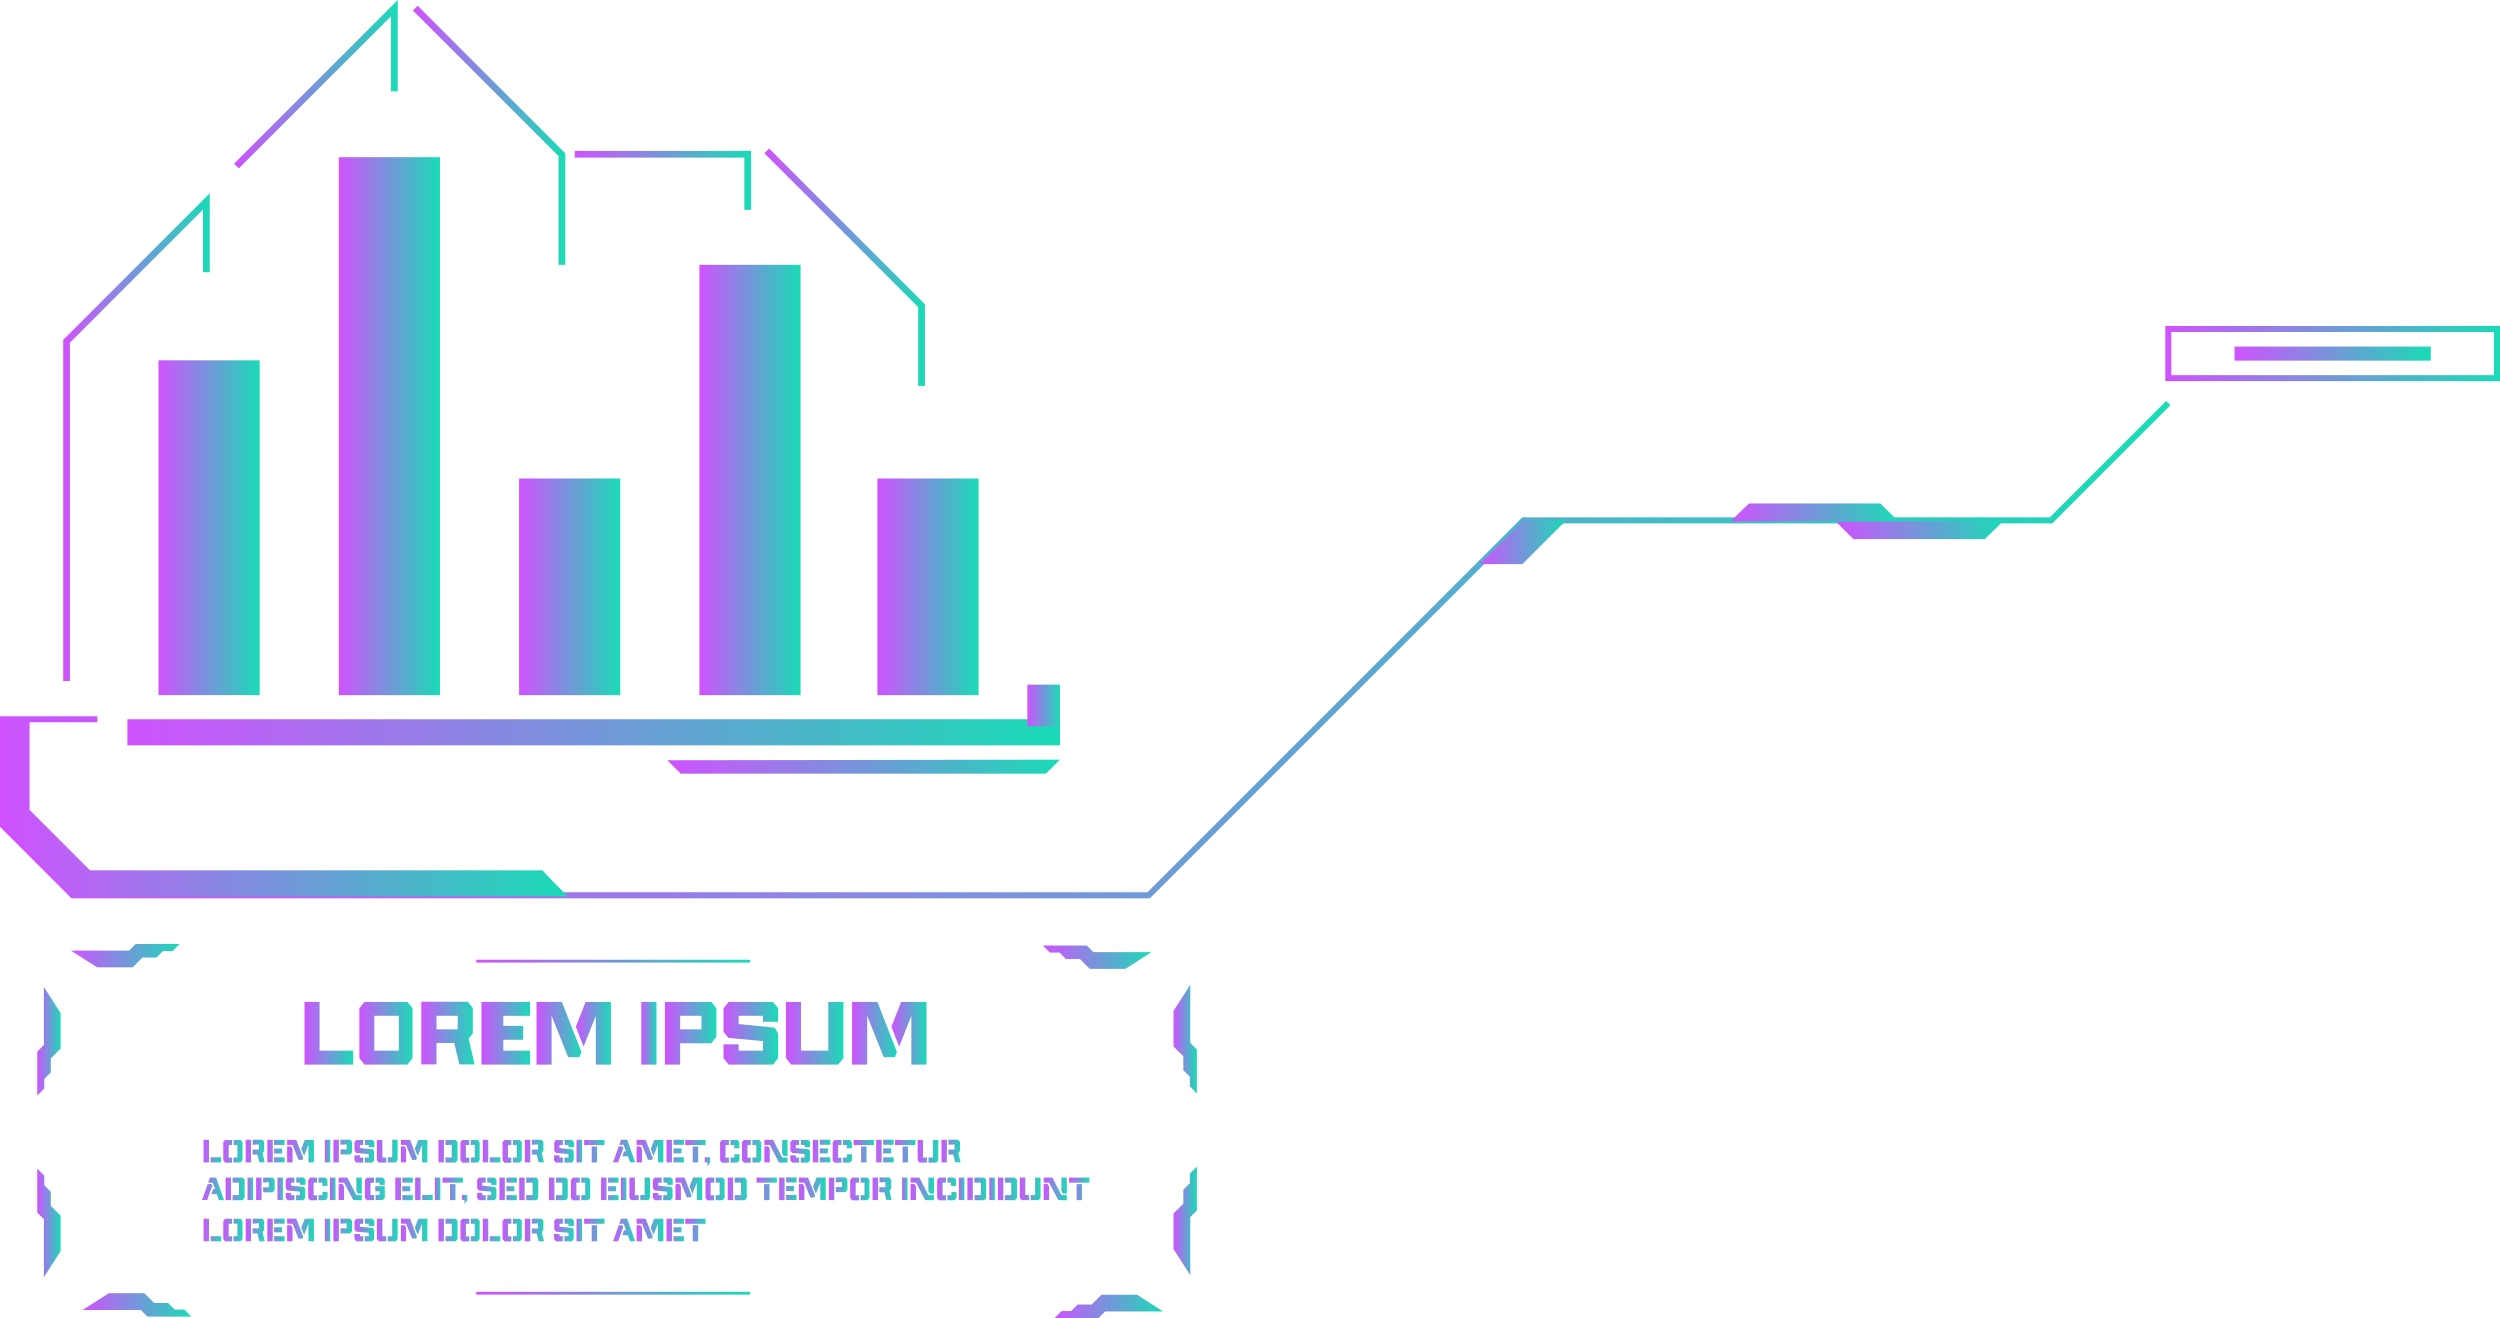 <svg xmlns="http://www.w3.org/2000/svg" xmlns:xlink="http://www.w3.org/1999/xlink" viewBox="0 0 492.53 259.68"><defs><style>.cls-1{fill:url(#New_Gradient_Swatch_1);}.cls-2{fill:url(#New_Gradient_Swatch_1-2);}.cls-3{fill:url(#New_Gradient_Swatch_1-3);}.cls-4{fill:url(#New_Gradient_Swatch_1-4);}.cls-5{fill:url(#New_Gradient_Swatch_1-5);}.cls-6{fill:url(#New_Gradient_Swatch_1-6);}.cls-7{fill:url(#New_Gradient_Swatch_1-7);}.cls-8{fill:url(#New_Gradient_Swatch_1-8);}.cls-9{fill:url(#New_Gradient_Swatch_1-9);}.cls-10{fill:url(#New_Gradient_Swatch_1-10);}.cls-11{fill:url(#New_Gradient_Swatch_1-11);}.cls-12{fill:url(#New_Gradient_Swatch_1-12);}.cls-13{fill:url(#New_Gradient_Swatch_1-13);}.cls-14{fill:url(#New_Gradient_Swatch_1-14);}.cls-15{fill:url(#New_Gradient_Swatch_1-15);}.cls-16{fill:url(#New_Gradient_Swatch_1-16);}.cls-17{fill:url(#New_Gradient_Swatch_1-17);}.cls-18{fill:url(#New_Gradient_Swatch_1-18);}.cls-19{fill:url(#New_Gradient_Swatch_1-19);}.cls-20{fill:url(#New_Gradient_Swatch_1-20);}.cls-21{fill:url(#New_Gradient_Swatch_1-21);}.cls-22{fill:url(#New_Gradient_Swatch_1-22);}.cls-23{fill:url(#New_Gradient_Swatch_1-23);}.cls-24{fill:url(#New_Gradient_Swatch_1-24);}.cls-25{fill:url(#New_Gradient_Swatch_1-25);}.cls-26{fill:url(#New_Gradient_Swatch_1-26);}.cls-27{fill:url(#New_Gradient_Swatch_1-27);}.cls-28{fill:url(#New_Gradient_Swatch_1-28);}.cls-29{fill:url(#New_Gradient_Swatch_1-29);}.cls-30{fill:url(#New_Gradient_Swatch_1-30);}.cls-31{fill:url(#New_Gradient_Swatch_1-31);}.cls-32{fill:url(#New_Gradient_Swatch_1-32);}.cls-33{fill:url(#New_Gradient_Swatch_1-33);}.cls-34{fill:url(#New_Gradient_Swatch_1-34);}.cls-35{fill:url(#New_Gradient_Swatch_1-35);}.cls-36{fill:url(#New_Gradient_Swatch_1-36);}.cls-37{fill:url(#New_Gradient_Swatch_1-37);}.cls-38{fill:url(#New_Gradient_Swatch_1-38);}.cls-39{fill:url(#New_Gradient_Swatch_1-39);}.cls-40{fill:url(#New_Gradient_Swatch_1-40);}.cls-41{fill:url(#New_Gradient_Swatch_1-41);}.cls-42{fill:url(#New_Gradient_Swatch_1-42);}.cls-43{fill:url(#New_Gradient_Swatch_1-43);}.cls-44{fill:url(#New_Gradient_Swatch_1-44);}.cls-45{fill:url(#New_Gradient_Swatch_1-45);}.cls-46{fill:url(#New_Gradient_Swatch_1-46);}.cls-47{fill:url(#New_Gradient_Swatch_1-47);}.cls-48{fill:url(#New_Gradient_Swatch_1-48);}.cls-49{fill:url(#New_Gradient_Swatch_1-49);}.cls-50{fill:url(#New_Gradient_Swatch_1-50);}.cls-51{fill:url(#New_Gradient_Swatch_1-51);}.cls-52{fill:url(#New_Gradient_Swatch_1-52);}.cls-53{fill:url(#New_Gradient_Swatch_1-53);}.cls-54{fill:url(#New_Gradient_Swatch_1-54);}.cls-55{fill:url(#New_Gradient_Swatch_1-55);}.cls-56{fill:url(#New_Gradient_Swatch_1-56);}.cls-57{fill:url(#New_Gradient_Swatch_1-57);}.cls-58{fill:url(#New_Gradient_Swatch_1-58);}.cls-59{fill:url(#New_Gradient_Swatch_1-59);}.cls-60{fill:url(#New_Gradient_Swatch_1-60);}.cls-61{fill:url(#New_Gradient_Swatch_1-61);}.cls-62{fill:url(#New_Gradient_Swatch_1-62);}.cls-63{fill:url(#New_Gradient_Swatch_1-63);}.cls-64{fill:url(#New_Gradient_Swatch_1-64);}.cls-65{fill:url(#New_Gradient_Swatch_1-65);}.cls-66{fill:url(#New_Gradient_Swatch_1-66);}.cls-67{fill:url(#New_Gradient_Swatch_1-67);}.cls-68{fill:url(#New_Gradient_Swatch_1-68);}.cls-69{fill:url(#New_Gradient_Swatch_1-69);}.cls-70{fill:url(#New_Gradient_Swatch_1-70);}.cls-71{fill:url(#New_Gradient_Swatch_1-71);}.cls-72{fill:url(#New_Gradient_Swatch_1-72);}.cls-73{fill:url(#New_Gradient_Swatch_1-73);}.cls-74{fill:url(#New_Gradient_Swatch_1-74);}.cls-75{fill:url(#New_Gradient_Swatch_1-75);}.cls-76{fill:url(#New_Gradient_Swatch_1-76);}.cls-77{fill:url(#New_Gradient_Swatch_1-77);}.cls-78{fill:url(#New_Gradient_Swatch_1-78);}.cls-79{fill:url(#New_Gradient_Swatch_1-79);}.cls-80{fill:url(#New_Gradient_Swatch_1-80);}.cls-81{fill:url(#New_Gradient_Swatch_1-81);}.cls-82{fill:url(#New_Gradient_Swatch_1-82);}.cls-83{fill:url(#New_Gradient_Swatch_1-83);}.cls-84{fill:url(#New_Gradient_Swatch_1-84);}.cls-85{fill:url(#New_Gradient_Swatch_1-85);}.cls-86{fill:url(#New_Gradient_Swatch_1-86);}.cls-87{fill:url(#New_Gradient_Swatch_1-87);}.cls-88{fill:url(#New_Gradient_Swatch_1-88);}.cls-89{fill:url(#New_Gradient_Swatch_1-89);}.cls-90{fill:url(#New_Gradient_Swatch_1-90);}.cls-91{fill:url(#New_Gradient_Swatch_1-91);}.cls-92{fill:url(#New_Gradient_Swatch_1-92);}.cls-93{fill:url(#New_Gradient_Swatch_1-93);}.cls-94{fill:url(#New_Gradient_Swatch_1-94);}.cls-95{fill:url(#New_Gradient_Swatch_1-95);}.cls-96{fill:url(#New_Gradient_Swatch_1-96);}.cls-97{fill:url(#New_Gradient_Swatch_1-97);}.cls-98{fill:url(#New_Gradient_Swatch_1-98);}.cls-99{fill:url(#New_Gradient_Swatch_1-99);}.cls-100{fill:url(#New_Gradient_Swatch_1-100);}.cls-101{fill:url(#New_Gradient_Swatch_1-101);}.cls-102{fill:url(#New_Gradient_Swatch_1-102);}.cls-103{fill:url(#New_Gradient_Swatch_1-103);}.cls-104{fill:url(#New_Gradient_Swatch_1-104);}.cls-105{fill:url(#New_Gradient_Swatch_1-105);}.cls-106{fill:url(#New_Gradient_Swatch_1-106);}.cls-107{fill:url(#New_Gradient_Swatch_1-107);}.cls-108{fill:url(#New_Gradient_Swatch_1-108);}.cls-109{fill:url(#New_Gradient_Swatch_1-109);}.cls-110{fill:url(#New_Gradient_Swatch_1-110);}.cls-111{fill:url(#New_Gradient_Swatch_1-111);}.cls-112{fill:url(#New_Gradient_Swatch_1-112);}.cls-113{fill:url(#New_Gradient_Swatch_1-113);}.cls-114{fill:url(#New_Gradient_Swatch_1-114);}.cls-115{fill:url(#New_Gradient_Swatch_1-115);}.cls-116{fill:url(#New_Gradient_Swatch_1-116);}.cls-117{fill:url(#New_Gradient_Swatch_1-117);}.cls-118{fill:url(#New_Gradient_Swatch_1-118);}.cls-119{fill:url(#New_Gradient_Swatch_1-119);}.cls-120{fill:url(#New_Gradient_Swatch_1-120);}.cls-121{fill:url(#New_Gradient_Swatch_1-121);}.cls-122{fill:url(#New_Gradient_Swatch_1-122);}.cls-123{fill:url(#New_Gradient_Swatch_1-123);}.cls-124{fill:url(#New_Gradient_Swatch_1-124);}.cls-125{fill:url(#New_Gradient_Swatch_1-125);}.cls-126{fill:url(#New_Gradient_Swatch_1-126);}.cls-127{fill:url(#New_Gradient_Swatch_1-127);}.cls-128{fill:url(#New_Gradient_Swatch_1-128);}.cls-129{fill:url(#New_Gradient_Swatch_1-129);}.cls-130{fill:url(#New_Gradient_Swatch_1-130);}.cls-131{fill:url(#New_Gradient_Swatch_1-131);}.cls-132{fill:url(#New_Gradient_Swatch_1-132);}.cls-133{fill:url(#New_Gradient_Swatch_1-133);}.cls-134{fill:url(#New_Gradient_Swatch_1-134);}.cls-135{fill:url(#New_Gradient_Swatch_1-135);}.cls-136{fill:url(#New_Gradient_Swatch_1-136);}.cls-137{fill:url(#New_Gradient_Swatch_1-137);}.cls-138{fill:url(#New_Gradient_Swatch_1-138);}.cls-139{fill:url(#New_Gradient_Swatch_1-139);}.cls-140{fill:url(#New_Gradient_Swatch_1-140);}.cls-141{fill:url(#New_Gradient_Swatch_1-141);}</style><linearGradient id="New_Gradient_Swatch_1" x1="40.11" y1="226.81" x2="43.56" y2="226.81" gradientUnits="userSpaceOnUse"><stop offset="0" stop-color="#cf52fe"/><stop offset="1" stop-color="#19dbb6"/></linearGradient><linearGradient id="New_Gradient_Swatch_1-2" x1="43.99" y1="226.81" x2="47.78" y2="226.81" xlink:href="#New_Gradient_Swatch_1"/><linearGradient id="New_Gradient_Swatch_1-3" x1="48.4" y1="226.81" x2="52.15" y2="226.81" xlink:href="#New_Gradient_Swatch_1"/><linearGradient id="New_Gradient_Swatch_1-4" x1="52.67" y1="226.81" x2="56.11" y2="226.81" xlink:href="#New_Gradient_Swatch_1"/><linearGradient id="New_Gradient_Swatch_1-5" x1="56.57" y1="226.81" x2="61.85" y2="226.81" xlink:href="#New_Gradient_Swatch_1"/><linearGradient id="New_Gradient_Swatch_1-6" x1="64" y1="226.81" x2="65.07" y2="226.81" xlink:href="#New_Gradient_Swatch_1"/><linearGradient id="New_Gradient_Swatch_1-7" x1="65.69" y1="226.81" x2="69.34" y2="226.81" xlink:href="#New_Gradient_Swatch_1"/><linearGradient id="New_Gradient_Swatch_1-8" x1="69.84" y1="226.81" x2="73.71" y2="226.81" xlink:href="#New_Gradient_Swatch_1"/><linearGradient id="New_Gradient_Swatch_1-9" x1="74.26" y1="226.81" x2="78.34" y2="226.81" xlink:href="#New_Gradient_Swatch_1"/><linearGradient id="New_Gradient_Swatch_1-10" x1="78.96" y1="226.81" x2="84.23" y2="226.81" xlink:href="#New_Gradient_Swatch_1"/><linearGradient id="New_Gradient_Swatch_1-11" x1="86.39" y1="226.81" x2="90.1" y2="226.81" xlink:href="#New_Gradient_Swatch_1"/><linearGradient id="New_Gradient_Swatch_1-12" x1="90.72" y1="226.81" x2="94.5" y2="226.81" xlink:href="#New_Gradient_Swatch_1"/><linearGradient id="New_Gradient_Swatch_1-13" x1="95.12" y1="226.81" x2="98.57" y2="226.81" xlink:href="#New_Gradient_Swatch_1"/><linearGradient id="New_Gradient_Swatch_1-14" x1="99.01" y1="226.81" x2="102.79" y2="226.81" xlink:href="#New_Gradient_Swatch_1"/><linearGradient id="New_Gradient_Swatch_1-15" x1="103.41" y1="226.81" x2="107.17" y2="226.81" xlink:href="#New_Gradient_Swatch_1"/><linearGradient id="New_Gradient_Swatch_1-16" x1="109.16" y1="226.81" x2="113.03" y2="226.81" xlink:href="#New_Gradient_Swatch_1"/><linearGradient id="New_Gradient_Swatch_1-17" x1="113.59" y1="226.81" x2="114.66" y2="226.81" xlink:href="#New_Gradient_Swatch_1"/><linearGradient id="New_Gradient_Swatch_1-18" x1="115.09" y1="226.81" x2="119.1" y2="226.81" xlink:href="#New_Gradient_Swatch_1"/><linearGradient id="New_Gradient_Swatch_1-19" x1="120.77" y1="226.81" x2="125.11" y2="226.81" xlink:href="#New_Gradient_Swatch_1"/><linearGradient id="New_Gradient_Swatch_1-20" x1="125.42" y1="226.81" x2="130.69" y2="226.81" xlink:href="#New_Gradient_Swatch_1"/><linearGradient id="New_Gradient_Swatch_1-21" x1="131.31" y1="226.81" x2="134.75" y2="226.81" xlink:href="#New_Gradient_Swatch_1"/><linearGradient id="New_Gradient_Swatch_1-22" x1="135.03" y1="226.81" x2="139.04" y2="226.81" xlink:href="#New_Gradient_Swatch_1"/><linearGradient id="New_Gradient_Swatch_1-23" x1="138.83" y1="228.9" x2="139.9" y2="228.9" xlink:href="#New_Gradient_Swatch_1"/><linearGradient id="New_Gradient_Swatch_1-24" x1="141.87" y1="226.81" x2="145.66" y2="226.81" xlink:href="#New_Gradient_Swatch_1"/><linearGradient id="New_Gradient_Swatch_1-25" x1="146.19" y1="226.81" x2="149.97" y2="226.81" xlink:href="#New_Gradient_Swatch_1"/><linearGradient id="New_Gradient_Swatch_1-26" x1="150.59" y1="226.82" x2="155.16" y2="226.82" xlink:href="#New_Gradient_Swatch_1"/><linearGradient id="New_Gradient_Swatch_1-27" x1="155.71" y1="226.81" x2="159.59" y2="226.81" xlink:href="#New_Gradient_Swatch_1"/><linearGradient id="New_Gradient_Swatch_1-28" x1="160.14" y1="226.81" x2="163.58" y2="226.81" xlink:href="#New_Gradient_Swatch_1"/><linearGradient id="New_Gradient_Swatch_1-29" x1="164.05" y1="226.81" x2="167.83" y2="226.81" xlink:href="#New_Gradient_Swatch_1"/><linearGradient id="New_Gradient_Swatch_1-30" x1="168.17" y1="226.81" x2="172.19" y2="226.81" xlink:href="#New_Gradient_Swatch_1"/><linearGradient id="New_Gradient_Swatch_1-31" x1="172.62" y1="226.81" x2="176.06" y2="226.81" xlink:href="#New_Gradient_Swatch_1"/><linearGradient id="New_Gradient_Swatch_1-32" x1="176.34" y1="226.81" x2="180.35" y2="226.81" xlink:href="#New_Gradient_Swatch_1"/><linearGradient id="New_Gradient_Swatch_1-33" x1="180.79" y1="226.81" x2="184.86" y2="226.81" xlink:href="#New_Gradient_Swatch_1"/><linearGradient id="New_Gradient_Swatch_1-34" x1="185.48" y1="226.81" x2="189.24" y2="226.81" xlink:href="#New_Gradient_Swatch_1"/><linearGradient id="New_Gradient_Swatch_1-35" x1="39.8" y1="234.2" x2="44.14" y2="234.2" xlink:href="#New_Gradient_Swatch_1"/><linearGradient id="New_Gradient_Swatch_1-36" x1="44.45" y1="234.2" x2="48.15" y2="234.2" xlink:href="#New_Gradient_Swatch_1"/><linearGradient id="New_Gradient_Swatch_1-37" x1="48.77" y1="234.2" x2="49.84" y2="234.2" xlink:href="#New_Gradient_Swatch_1"/><linearGradient id="New_Gradient_Swatch_1-38" x1="50.46" y1="234.2" x2="54.11" y2="234.2" xlink:href="#New_Gradient_Swatch_1"/><linearGradient id="New_Gradient_Swatch_1-39" x1="54.67" y1="234.2" x2="55.74" y2="234.2" xlink:href="#New_Gradient_Swatch_1"/><linearGradient id="New_Gradient_Swatch_1-40" x1="56.29" y1="234.2" x2="60.16" y2="234.2" xlink:href="#New_Gradient_Swatch_1"/><linearGradient id="New_Gradient_Swatch_1-41" x1="60.72" y1="234.2" x2="64.51" y2="234.2" xlink:href="#New_Gradient_Swatch_1"/><linearGradient id="New_Gradient_Swatch_1-42" x1="65.03" y1="234.2" x2="66.1" y2="234.2" xlink:href="#New_Gradient_Swatch_1"/><linearGradient id="New_Gradient_Swatch_1-43" x1="66.72" y1="234.21" x2="71.28" y2="234.21" xlink:href="#New_Gradient_Swatch_1"/><linearGradient id="New_Gradient_Swatch_1-44" x1="71.9" y1="234.2" x2="75.79" y2="234.2" xlink:href="#New_Gradient_Swatch_1"/><linearGradient id="New_Gradient_Swatch_1-45" x1="77.88" y1="234.2" x2="81.33" y2="234.2" xlink:href="#New_Gradient_Swatch_1"/><linearGradient id="New_Gradient_Swatch_1-46" x1="81.79" y1="234.2" x2="85.24" y2="234.2" xlink:href="#New_Gradient_Swatch_1"/><linearGradient id="New_Gradient_Swatch_1-47" x1="85.68" y1="234.2" x2="86.75" y2="234.2" xlink:href="#New_Gradient_Swatch_1"/><linearGradient id="New_Gradient_Swatch_1-48" x1="87.18" y1="234.2" x2="91.19" y2="234.2" xlink:href="#New_Gradient_Swatch_1"/><linearGradient id="New_Gradient_Swatch_1-49" x1="90.98" y1="236.29" x2="92.05" y2="236.29" xlink:href="#New_Gradient_Swatch_1"/><linearGradient id="New_Gradient_Swatch_1-50" x1="93.96" y1="234.2" x2="97.83" y2="234.2" xlink:href="#New_Gradient_Swatch_1"/><linearGradient id="New_Gradient_Swatch_1-51" x1="98.39" y1="234.2" x2="101.83" y2="234.2" xlink:href="#New_Gradient_Swatch_1"/><linearGradient id="New_Gradient_Swatch_1-52" x1="102.29" y1="234.2" x2="106" y2="234.2" xlink:href="#New_Gradient_Swatch_1"/><linearGradient id="New_Gradient_Swatch_1-53" x1="108.16" y1="234.2" x2="111.86" y2="234.2" xlink:href="#New_Gradient_Swatch_1"/><linearGradient id="New_Gradient_Swatch_1-54" x1="112.48" y1="234.2" x2="116.27" y2="234.2" xlink:href="#New_Gradient_Swatch_1"/><linearGradient id="New_Gradient_Swatch_1-55" x1="118.42" y1="234.2" x2="121.86" y2="234.2" xlink:href="#New_Gradient_Swatch_1"/><linearGradient id="New_Gradient_Swatch_1-56" x1="122.33" y1="234.2" x2="123.4" y2="234.2" xlink:href="#New_Gradient_Swatch_1"/><linearGradient id="New_Gradient_Swatch_1-57" x1="124.01" y1="234.2" x2="128.09" y2="234.2" xlink:href="#New_Gradient_Swatch_1"/><linearGradient id="New_Gradient_Swatch_1-58" x1="128.65" y1="234.2" x2="132.52" y2="234.2" xlink:href="#New_Gradient_Swatch_1"/><linearGradient id="New_Gradient_Swatch_1-59" x1="133.08" y1="234.2" x2="138.35" y2="234.2" xlink:href="#New_Gradient_Swatch_1"/><linearGradient id="New_Gradient_Swatch_1-60" x1="138.97" y1="234.2" x2="142.76" y2="234.2" xlink:href="#New_Gradient_Swatch_1"/><linearGradient id="New_Gradient_Swatch_1-61" x1="143.37" y1="234.2" x2="147.08" y2="234.2" xlink:href="#New_Gradient_Swatch_1"/><linearGradient id="New_Gradient_Swatch_1-62" x1="149.05" y1="234.2" x2="153.07" y2="234.2" xlink:href="#New_Gradient_Swatch_1"/><linearGradient id="New_Gradient_Swatch_1-63" x1="153.5" y1="234.2" x2="156.94" y2="234.2" xlink:href="#New_Gradient_Swatch_1"/><linearGradient id="New_Gradient_Swatch_1-64" x1="157.4" y1="234.2" x2="162.68" y2="234.2" xlink:href="#New_Gradient_Swatch_1"/><linearGradient id="New_Gradient_Swatch_1-65" x1="163.3" y1="234.2" x2="166.95" y2="234.2" xlink:href="#New_Gradient_Swatch_1"/><linearGradient id="New_Gradient_Swatch_1-66" x1="167.5" y1="234.2" x2="171.29" y2="234.2" xlink:href="#New_Gradient_Swatch_1"/><linearGradient id="New_Gradient_Swatch_1-67" x1="171.91" y1="234.2" x2="175.66" y2="234.2" xlink:href="#New_Gradient_Swatch_1"/><linearGradient id="New_Gradient_Swatch_1-68" x1="177.72" y1="234.2" x2="178.79" y2="234.2" xlink:href="#New_Gradient_Swatch_1"/><linearGradient id="New_Gradient_Swatch_1-69" x1="179.4" y1="234.21" x2="183.97" y2="234.21" xlink:href="#New_Gradient_Swatch_1"/><linearGradient id="New_Gradient_Swatch_1-70" x1="184.59" y1="234.2" x2="188.38" y2="234.2" xlink:href="#New_Gradient_Swatch_1"/><linearGradient id="New_Gradient_Swatch_1-71" x1="188.9" y1="234.2" x2="189.97" y2="234.2" xlink:href="#New_Gradient_Swatch_1"/><linearGradient id="New_Gradient_Swatch_1-72" x1="190.59" y1="234.2" x2="194.29" y2="234.2" xlink:href="#New_Gradient_Swatch_1"/><linearGradient id="New_Gradient_Swatch_1-73" x1="194.91" y1="234.2" x2="195.98" y2="234.2" xlink:href="#New_Gradient_Swatch_1"/><linearGradient id="New_Gradient_Swatch_1-74" x1="196.6" y1="234.2" x2="200.31" y2="234.2" xlink:href="#New_Gradient_Swatch_1"/><linearGradient id="New_Gradient_Swatch_1-75" x1="200.92" y1="234.2" x2="205" y2="234.2" xlink:href="#New_Gradient_Swatch_1"/><linearGradient id="New_Gradient_Swatch_1-76" x1="205.62" y1="234.21" x2="210.18" y2="234.21" xlink:href="#New_Gradient_Swatch_1"/><linearGradient id="New_Gradient_Swatch_1-77" x1="210.62" y1="234.2" x2="214.63" y2="234.2" xlink:href="#New_Gradient_Swatch_1"/><linearGradient id="New_Gradient_Swatch_1-78" x1="40.11" y1="242.32" x2="43.56" y2="242.32" xlink:href="#New_Gradient_Swatch_1"/><linearGradient id="New_Gradient_Swatch_1-79" x1="43.99" y1="242.32" x2="47.78" y2="242.32" xlink:href="#New_Gradient_Swatch_1"/><linearGradient id="New_Gradient_Swatch_1-80" x1="48.4" y1="242.32" x2="52.15" y2="242.32" xlink:href="#New_Gradient_Swatch_1"/><linearGradient id="New_Gradient_Swatch_1-81" x1="52.67" y1="242.32" x2="56.11" y2="242.32" xlink:href="#New_Gradient_Swatch_1"/><linearGradient id="New_Gradient_Swatch_1-82" x1="56.57" y1="242.32" x2="61.85" y2="242.32" xlink:href="#New_Gradient_Swatch_1"/><linearGradient id="New_Gradient_Swatch_1-83" x1="64" y1="242.32" x2="65.07" y2="242.32" xlink:href="#New_Gradient_Swatch_1"/><linearGradient id="New_Gradient_Swatch_1-84" x1="65.69" y1="242.32" x2="69.34" y2="242.32" xlink:href="#New_Gradient_Swatch_1"/><linearGradient id="New_Gradient_Swatch_1-85" x1="69.84" y1="242.32" x2="73.71" y2="242.32" xlink:href="#New_Gradient_Swatch_1"/><linearGradient id="New_Gradient_Swatch_1-86" x1="74.26" y1="242.32" x2="78.34" y2="242.32" xlink:href="#New_Gradient_Swatch_1"/><linearGradient id="New_Gradient_Swatch_1-87" x1="78.96" y1="242.32" x2="84.23" y2="242.32" xlink:href="#New_Gradient_Swatch_1"/><linearGradient id="New_Gradient_Swatch_1-88" x1="86.39" y1="242.32" x2="90.1" y2="242.32" xlink:href="#New_Gradient_Swatch_1"/><linearGradient id="New_Gradient_Swatch_1-89" x1="90.72" y1="242.32" x2="94.5" y2="242.32" xlink:href="#New_Gradient_Swatch_1"/><linearGradient id="New_Gradient_Swatch_1-90" x1="95.12" y1="242.32" x2="98.57" y2="242.32" xlink:href="#New_Gradient_Swatch_1"/><linearGradient id="New_Gradient_Swatch_1-91" x1="99.01" y1="242.32" x2="102.79" y2="242.32" xlink:href="#New_Gradient_Swatch_1"/><linearGradient id="New_Gradient_Swatch_1-92" x1="103.41" y1="242.32" x2="107.17" y2="242.32" xlink:href="#New_Gradient_Swatch_1"/><linearGradient id="New_Gradient_Swatch_1-93" x1="109.16" y1="242.32" x2="113.03" y2="242.32" xlink:href="#New_Gradient_Swatch_1"/><linearGradient id="New_Gradient_Swatch_1-94" x1="113.59" y1="242.32" x2="114.66" y2="242.32" xlink:href="#New_Gradient_Swatch_1"/><linearGradient id="New_Gradient_Swatch_1-95" x1="115.09" y1="242.32" x2="119.1" y2="242.32" xlink:href="#New_Gradient_Swatch_1"/><linearGradient id="New_Gradient_Swatch_1-96" x1="120.77" y1="242.32" x2="125.11" y2="242.32" xlink:href="#New_Gradient_Swatch_1"/><linearGradient id="New_Gradient_Swatch_1-97" x1="125.42" y1="242.32" x2="130.69" y2="242.32" xlink:href="#New_Gradient_Swatch_1"/><linearGradient id="New_Gradient_Swatch_1-98" x1="131.31" y1="242.32" x2="134.75" y2="242.32" xlink:href="#New_Gradient_Swatch_1"/><linearGradient id="New_Gradient_Swatch_1-99" x1="135.03" y1="242.32" x2="139.04" y2="242.32" xlink:href="#New_Gradient_Swatch_1"/><linearGradient id="New_Gradient_Swatch_1-100" x1="59.99" y1="203.56" x2="69.58" y2="203.56" xlink:href="#New_Gradient_Swatch_1"/><linearGradient id="New_Gradient_Swatch_1-101" x1="70.78" y1="203.56" x2="81.3" y2="203.56" xlink:href="#New_Gradient_Swatch_1"/><linearGradient id="New_Gradient_Swatch_1-102" x1="83.01" y1="203.56" x2="93.44" y2="203.56" xlink:href="#New_Gradient_Swatch_1"/><linearGradient id="New_Gradient_Swatch_1-103" x1="94.86" y1="203.56" x2="104.42" y2="203.56" xlink:href="#New_Gradient_Swatch_1"/><linearGradient id="New_Gradient_Swatch_1-104" x1="105.7" y1="203.56" x2="114.54" y2="203.56" xlink:href="#New_Gradient_Swatch_1"/><linearGradient id="New_Gradient_Swatch_1-105" x1="113.45" y1="203.56" x2="120.36" y2="203.56" xlink:href="#New_Gradient_Swatch_1"/><linearGradient id="New_Gradient_Swatch_1-106" x1="126.35" y1="203.56" x2="129.32" y2="203.56" xlink:href="#New_Gradient_Swatch_1"/><linearGradient id="New_Gradient_Swatch_1-107" x1="131.03" y1="203.56" x2="141.17" y2="203.56" xlink:href="#New_Gradient_Swatch_1"/><linearGradient id="New_Gradient_Swatch_1-108" x1="142.54" y1="203.56" x2="153.3" y2="203.56" xlink:href="#New_Gradient_Swatch_1"/><linearGradient id="New_Gradient_Swatch_1-109" x1="154.84" y1="203.56" x2="166.16" y2="203.56" xlink:href="#New_Gradient_Swatch_1"/><linearGradient id="New_Gradient_Swatch_1-110" x1="175.62" y1="203.56" x2="182.53" y2="203.56" xlink:href="#New_Gradient_Swatch_1"/><linearGradient id="New_Gradient_Swatch_1-111" x1="167.87" y1="203.56" x2="176.71" y2="203.56" xlink:href="#New_Gradient_Swatch_1"/><linearGradient id="New_Gradient_Swatch_1-112" x1="31.23" y1="103.97" x2="51.15" y2="103.97" xlink:href="#New_Gradient_Swatch_1"/><linearGradient id="New_Gradient_Swatch_1-113" x1="66.75" y1="83.96" x2="86.68" y2="83.96" xlink:href="#New_Gradient_Swatch_1"/><linearGradient id="New_Gradient_Swatch_1-114" x1="102.27" y1="115.61" x2="122.2" y2="115.61" xlink:href="#New_Gradient_Swatch_1"/><linearGradient id="New_Gradient_Swatch_1-115" x1="172.86" y1="115.61" x2="192.79" y2="115.61" xlink:href="#New_Gradient_Swatch_1"/><linearGradient id="New_Gradient_Swatch_1-116" x1="137.79" y1="94.56" x2="157.72" y2="94.56" xlink:href="#New_Gradient_Swatch_1"/><linearGradient id="New_Gradient_Swatch_1-117" x1="25.1" y1="144.27" x2="208.83" y2="144.27" xlink:href="#New_Gradient_Swatch_1"/><linearGradient id="New_Gradient_Swatch_1-118" x1="0" y1="127.99" x2="427.6" y2="127.99" xlink:href="#New_Gradient_Swatch_1"/><linearGradient id="New_Gradient_Swatch_1-119" x1="0.48" y1="159.16" x2="112.01" y2="159.16" xlink:href="#New_Gradient_Swatch_1"/><linearGradient id="New_Gradient_Swatch_1-120" x1="291.55" y1="106.83" x2="308.53" y2="106.83" xlink:href="#New_Gradient_Swatch_1"/><linearGradient id="New_Gradient_Swatch_1-121" x1="440.23" y1="69.66" x2="478.89" y2="69.66" xlink:href="#New_Gradient_Swatch_1"/><linearGradient id="New_Gradient_Swatch_1-122" x1="426.59" y1="69.66" x2="492.53" y2="69.66" xlink:href="#New_Gradient_Swatch_1"/><linearGradient id="New_Gradient_Swatch_1-123" x1="361.74" y1="104.47" x2="394.52" y2="104.47" xlink:href="#New_Gradient_Swatch_1"/><linearGradient id="New_Gradient_Swatch_1-124" x1="341.08" y1="100.95" x2="373.87" y2="100.95" xlink:href="#New_Gradient_Swatch_1"/><linearGradient id="New_Gradient_Swatch_1-125" x1="202.4" y1="138.98" x2="208.83" y2="138.98" xlink:href="#New_Gradient_Swatch_1"/><linearGradient id="New_Gradient_Swatch_1-126" x1="131.46" y1="151.04" x2="208.83" y2="151.04" xlink:href="#New_Gradient_Swatch_1"/><linearGradient id="New_Gradient_Swatch_1-127" x1="231.2" y1="240.52" x2="235.8" y2="240.52" xlink:href="#New_Gradient_Swatch_1"/><linearGradient id="New_Gradient_Swatch_1-128" x1="207.75" y1="257.38" x2="229.16" y2="257.38" xlink:href="#New_Gradient_Swatch_1"/><linearGradient id="New_Gradient_Swatch_1-129" x1="7.34" y1="240.94" x2="11.94" y2="240.94" xlink:href="#New_Gradient_Swatch_1"/><linearGradient id="New_Gradient_Swatch_1-130" x1="16.28" y1="257.08" x2="37.69" y2="257.08" xlink:href="#New_Gradient_Swatch_1"/><linearGradient id="New_Gradient_Swatch_1-131" x1="7.34" y1="205.14" x2="11.94" y2="205.14" xlink:href="#New_Gradient_Swatch_1"/><linearGradient id="New_Gradient_Swatch_1-132" x1="13.98" y1="188.28" x2="35.39" y2="188.28" xlink:href="#New_Gradient_Swatch_1"/><linearGradient id="New_Gradient_Swatch_1-133" x1="231.2" y1="204.72" x2="235.8" y2="204.72" xlink:href="#New_Gradient_Swatch_1"/><linearGradient id="New_Gradient_Swatch_1-134" x1="205.45" y1="188.58" x2="226.86" y2="188.58" xlink:href="#New_Gradient_Swatch_1"/><linearGradient id="New_Gradient_Swatch_1-135" x1="93.83" y1="189.36" x2="147.76" y2="189.36" xlink:href="#New_Gradient_Swatch_1"/><linearGradient id="New_Gradient_Swatch_1-136" x1="93.83" y1="254.78" x2="147.76" y2="254.78" xlink:href="#New_Gradient_Swatch_1"/><linearGradient id="New_Gradient_Swatch_1-137" x1="12.45" y1="86.12" x2="41.32" y2="86.12" xlink:href="#New_Gradient_Swatch_1"/><linearGradient id="New_Gradient_Swatch_1-138" x1="46.11" y1="16.59" x2="78.36" y2="16.59" xlink:href="#New_Gradient_Swatch_1"/><linearGradient id="New_Gradient_Swatch_1-139" x1="81.35" y1="26.65" x2="111.37" y2="26.65" xlink:href="#New_Gradient_Swatch_1"/><linearGradient id="New_Gradient_Swatch_1-140" x1="113.23" y1="35.54" x2="147.97" y2="35.54" xlink:href="#New_Gradient_Swatch_1"/><linearGradient id="New_Gradient_Swatch_1-141" x1="150.59" y1="52.64" x2="182.22" y2="52.64" xlink:href="#New_Gradient_Swatch_1"/></defs><title>title_01_purple_green</title><g id="Layer_2" data-name="Layer 2"><g id="Layer_1-2" data-name="Layer 1"><path class="cls-1" d="M40.11,229v-4.44h1.07V229Zm1.38,0v-1h2.07v1Z"/><path class="cls-2" d="M44.36,224.59h1.37v1h-.67v2.48h.67v1H44.36l-.37-.46V225Zm1.68,1v-1h1.37l.37.44v3.55l-.37.45H46v-1h.76v-2.48Z"/><path class="cls-3" d="M48.4,229v-4.44h1.07V229Zm1.38-3.46v-1h1.9l.37.44v1.79l-.31.38.41,1.83H51.09l-.37-1.51h-.94v-1H51v-1Z"/><path class="cls-4" d="M52.67,229v-4.44h1.07V229ZM54,225.57v-1h2.07v1Zm0,1.7v-1h1.58v1ZM54,229v-1h2.07v1Z"/><path class="cls-5" d="M59.75,228.15l-.15.36h-.79l-1.17-2.94H56.57v-1h1.8Zm-2.11-1.72V229H56.57v-3.15h.79Zm1.72-.08.69-1.76h1.8V229H60.77v-3.46l-.86,2.19Z"/><path class="cls-6" d="M64,229v-4.44h1.07V229Z"/><path class="cls-7" d="M65.69,229v-4.44h1.07V229Zm1.38-3.46v-1H69l.37.44v2l-.37.46h-1.9v-1h1.2v-1Z"/><path class="cls-8" d="M70.21,224.59h1.36v1h-.66v.59l2.55.25.25.4v1.77l-.37.45H71.88v-1h.76v-.68l-2.46-.23-.34-.43V225Zm.7,3.46h.66v1H70.21l-.37-.44v-1h1.07Zm1-2.48v-1h1.47l.37.44v1H72.64v-.43Z"/><path class="cls-9" d="M76.09,228.05v1H74.63l-.37-.46v-4h1.08v3.46ZM78,229H76.4v-1h.87v-3.46h1.07v4Z"/><path class="cls-10" d="M82.14,228.15l-.15.36H81.2L80,225.57H79v-1h1.8ZM80,226.43V229H79v-3.15h.79Zm1.72-.08.69-1.76h1.79V229H83.16v-3.46l-.87,2.19Z"/><path class="cls-11" d="M87.46,224.59V229H86.39v-4.44Zm.31,1v-1h2l.37.44v3.55l-.37.45h-2v-1H89v-2.48Z"/><path class="cls-12" d="M91.08,224.59h1.37v1h-.66v2.48h.66v1H91.08l-.36-.46V225Zm1.68,1v-1h1.37l.37.44v3.55l-.37.45H92.76v-1h.76v-2.48Z"/><path class="cls-13" d="M95.12,229v-4.44h1.07V229Zm1.38,0v-1h2.07v1Z"/><path class="cls-14" d="M99.38,224.59h1.36v1h-.66v2.48h.66v1H99.38l-.37-.46V225Zm1.67,1v-1h1.37l.37.44v3.55l-.37.45h-1.37v-1h.76v-2.48Z"/><path class="cls-15" d="M103.41,229v-4.44h1.07V229Zm1.38-3.46v-1h1.9l.37.44v1.79l-.31.38.42,1.83H106.1l-.36-1.51h-.95v-1H106v-1Z"/><path class="cls-16" d="M109.53,224.59h1.36v1h-.66v.59l2.55.25.25.4v1.77l-.37.45H111.2v-1H112v-.68l-2.46-.23-.34-.43V225Zm.7,3.46h.66v1h-1.36l-.37-.44v-1h1.07Zm1-2.48v-1h1.47l.37.44v1H112v-.43Z"/><path class="cls-17" d="M113.59,229v-4.44h1.07V229Z"/><path class="cls-18" d="M115.09,224.59h4v1h-4Zm1.48,4.44v-3.15h1.07V229Z"/><path class="cls-19" d="M121.79,229h-1l1.1-3.15h.76l.14.36Zm1.14-2.16h.4l-.46-1.3H122l.34-1h1.23l1.56,4.44h-1l-.42-1.18h-1.09Z"/><path class="cls-20" d="M128.6,228.15l-.15.36h-.79l-1.17-2.94h-1.07v-1h1.79Zm-2.11-1.72V229h-1.07v-3.15h.79Zm1.72-.08.68-1.76h1.8V229h-1.07v-3.46l-.87,2.19Z"/><path class="cls-21" d="M131.31,229v-4.44h1.07V229Zm1.38-3.46v-1h2.06v1Zm0,1.7v-1h1.58v1Zm0,1.76v-1h2.06v1Z"/><path class="cls-22" d="M135,224.59h4v1h-4Zm1.48,4.44v-3.15h1.07V229Z"/><path class="cls-23" d="M139.36,229.75h0V229h-.51v-1h1.07v1Z"/><path class="cls-24" d="M142.24,224.59h1.37v1h-.67v2.48h.67v1h-1.37l-.37-.46V225Zm1.68,1v-1h1.37l.37.44v1.2h-1v-.66Zm0,3.46v-1h.76v-.65h1v1.18l-.37.45Z"/><path class="cls-25" d="M146.55,224.59h1.37v1h-.66v2.48h.66v1h-1.37l-.36-.46V225Zm1.68,1v-1h1.37l.37.44v3.55l-.37.45h-1.37v-1H149v-2.48Z"/><path class="cls-26" d="M153.47,229.05l-1.81-3.48h-1.07v-1h1.74l1.76,3.46h1.07v1Zm-1.81-2.63V229h-1.07v-3.15h.79Zm2.43.82v-2.65h1.07v3.15h-.8Z"/><path class="cls-27" d="M156.08,224.59h1.36v1h-.66v.59l2.55.25.26.4v1.77l-.37.45h-1.46v-1h.75v-.68l-2.45-.23-.35-.43V225Zm.7,3.46h.66v1h-1.36l-.37-.44v-1h1.07Zm1-2.48v-1h1.47l.37.44v1h-1.08v-.43Z"/><path class="cls-28" d="M160.14,229v-4.44h1.07V229Zm1.38-3.46v-1h2.06v1Zm0,1.7v-1h1.58v1Zm0,1.76v-1h2.06v1Z"/><path class="cls-29" d="M164.42,224.59h1.36v1h-.66v2.48h.66v1h-1.36l-.37-.46V225Zm1.67,1v-1h1.37l.37.44v1.2h-1v-.66Zm0,3.46v-1h.76v-.65h1v1.18l-.37.45Z"/><path class="cls-30" d="M168.17,224.59h4v1h-4Zm1.48,4.44v-3.15h1.07V229Z"/><path class="cls-31" d="M172.62,229v-4.44h1.07V229Zm1.38-3.46v-1h2.06v1Zm0,1.7v-1h1.58v1Zm0,1.76v-1h2.06v1Z"/><path class="cls-32" d="M176.34,224.59h4v1h-4Zm1.48,4.44v-3.15h1.07V229Z"/><path class="cls-33" d="M182.62,228.05v1h-1.46l-.37-.46v-4h1.07v3.46Zm1.87,1h-1.57v-1h.87v-3.46h1.07v4Z"/><path class="cls-34" d="M185.48,229v-4.44h1.07V229Zm1.38-3.46v-1h1.9l.37.44v1.79l-.31.38.42,1.83h-1.07l-.36-1.51h-.95v-1h1.2v-1Z"/><path class="cls-35" d="M40.82,236.42h-1l1.1-3.15h.76l.14.36ZM42,234.26h.4L41.9,233H41l.35-1h1.22l1.56,4.44h-1l-.42-1.18H41.62Z"/><path class="cls-36" d="M45.52,232v4.44H44.45V232Zm.31,1v-1h2l.37.44V236l-.37.45h-2v-1h1.25V233Z"/><path class="cls-37" d="M48.77,236.42V232h1.07v4.44Z"/><path class="cls-38" d="M50.46,236.42V232h1.07v4.44ZM51.84,233v-1h1.9l.37.44v2l-.37.46h-1.9v-1H53v-1Z"/><path class="cls-39" d="M54.67,236.42V232h1.07v4.44Z"/><path class="cls-40" d="M56.66,232H58v1h-.66v.59l2.55.25.25.4V236l-.37.45H58.33v-1h.76v-.68l-2.45-.23-.35-.43v-1.67Zm.7,3.46H58v1H56.66l-.37-.44v-1h1.07Zm1-2.48v-1h1.46l.37.44v1H59.09V233Z"/><path class="cls-41" d="M61.09,232h1.37v1h-.67v2.48h.67v1H61.09l-.37-.46v-3.53Zm1.67,1v-1h1.38l.37.44v1.2h-1V233Zm0,3.46v-1h.77v-.65h1V236l-.37.45Z"/><path class="cls-42" d="M65,236.42V232H66.1v4.44Z"/><path class="cls-43" d="M69.6,236.44,67.79,233H66.72v-1h1.73l1.76,3.46h1.07v1Zm-1.81-2.63v2.61H66.72v-3.15h.79Zm2.42.82V232h1.07v3.15h-.79Z"/><path class="cls-44" d="M73,235.44h.71v1H72.27L71.9,236v-3.53l.37-.45h1.41v1H73Zm2.82.53-.37.45H74v-1h.79v-.73h-.86v-1h1.87ZM74,233v-1h1.43l.37.44v1h-1V233Z"/><path class="cls-45" d="M77.88,236.42V232H79v4.44ZM79.26,233v-1h2.07v1Zm0,1.7v-1h1.58v1Zm0,1.76v-1h2.07v1Z"/><path class="cls-46" d="M81.79,236.42V232h1.07v4.44Zm1.38,0v-1h2.07v1Z"/><path class="cls-47" d="M85.68,236.42V232h1.07v4.44Z"/><path class="cls-48" d="M87.18,232h4v1h-4Zm1.48,4.44v-3.15h1.07v3.15Z"/><path class="cls-49" d="M91.51,237.14h0v-.72H91v-1h1.07v1Z"/><path class="cls-50" d="M94.33,232h1.36v1H95v.59l2.55.25.25.4V236l-.37.45H96v-1h.76v-.68l-2.46-.23L94,234.1v-1.67Zm.7,3.46h.66v1H94.33L94,236v-1H95ZM96,233v-1h1.46l.37.44v1H96.76V233Z"/><path class="cls-51" d="M98.39,236.42V232h1.07v4.44ZM99.77,233v-1h2.06v1Zm0,1.7v-1h1.57v1Zm0,1.76v-1h2.06v1Z"/><path class="cls-52" d="M103.36,232v4.44h-1.07V232Zm.31,1v-1h2l.37.44V236l-.37.45h-2v-1h1.26V233Z"/><path class="cls-53" d="M109.23,232v4.44h-1.07V232Zm.31,1v-1h1.95l.37.44V236l-.37.45h-1.95v-1h1.25V233Z"/><path class="cls-54" d="M112.85,232h1.37v1h-.67v2.48h.67v1h-1.37l-.37-.46v-3.53Zm1.67,1v-1h1.38l.37.44V236l-.37.45h-1.38v-1h.77V233Z"/><path class="cls-55" d="M118.42,236.42V232h1.07v4.44ZM119.8,233v-1h2.06v1Zm0,1.7v-1h1.58v1Zm0,1.76v-1h2.06v1Z"/><path class="cls-56" d="M122.33,236.42V232h1.07v4.44Z"/><path class="cls-57" d="M125.84,235.44v1h-1.46L124,236v-4h1.08v3.46Zm1.88,1h-1.57v-1H127V232h1.07v4Z"/><path class="cls-58" d="M129,232h1.36v1h-.66v.59l2.55.25.25.4V236l-.37.45h-1.46v-1h.76v-.68l-2.46-.23-.34-.43v-1.67Zm.7,3.46h.66v1H129l-.37-.44v-1h1.07Zm1-2.48v-1h1.47l.37.44v1h-1.07V233Z"/><path class="cls-59" d="M136.26,235.54l-.15.36h-.79L134.15,233h-1.07v-1h1.79Zm-2.11-1.72v2.6h-1.07v-3.15h.79Zm1.71-.08.69-1.76h1.8v4.44h-1.07V233l-.87,2.19Z"/><path class="cls-60" d="M139.34,232h1.37v1H140v2.48h.67v1h-1.37L139,236v-3.53Zm1.67,1v-1h1.38l.37.44V236l-.37.45H141v-1h.77V233Z"/><path class="cls-61" d="M144.44,232v4.44h-1.07V232Zm.31,1v-1h2l.37.44V236l-.37.45h-2v-1H146V233Z"/><path class="cls-62" d="M149.05,232h4v1h-4Zm1.48,4.44v-3.15h1.07v3.15Z"/><path class="cls-63" d="M153.5,236.42V232h1.07v4.44Zm1.38-3.46v-1h2.06v1Zm0,1.7v-1h1.57v1Zm0,1.76v-1h2.06v1Z"/><path class="cls-64" d="M160.59,235.54l-.15.36h-.8L158.47,233H157.4v-1h1.8Zm-2.12-1.72v2.6H157.4v-3.15h.8Zm1.72-.08.69-1.76h1.8v4.44h-1.07V233l-.87,2.19Z"/><path class="cls-65" d="M163.3,236.42V232h1.07v4.44Zm1.38-3.46v-1h1.9l.37.44v2l-.37.46h-1.9v-1h1.2v-1Z"/><path class="cls-66" d="M167.87,232h1.37v1h-.66v2.48h.66v1h-1.37l-.37-.46v-3.53Zm1.68,1v-1h1.37l.37.44V236l-.37.45h-1.37v-1h.76V233Z"/><path class="cls-67" d="M171.91,236.42V232H173v4.44Zm1.38-3.46v-1h1.9l.37.44v1.79l-.31.38.41,1.83H174.6l-.36-1.51h-1v-1h1.2v-1Z"/><path class="cls-68" d="M177.72,236.42V232h1.07v4.44Z"/><path class="cls-69" d="M182.29,236.44,180.47,233H179.4v-1h1.74l1.76,3.46H184v1Zm-1.82-2.63v2.61H179.4v-3.15h.79Zm2.43.82V232H184v3.15h-.8Z"/><path class="cls-70" d="M185,232h1.37v1h-.67v2.48h.67v1H185l-.37-.46v-3.53Zm1.67,1v-1H188l.37.44v1.2h-1V233Zm0,3.46v-1h.77v-.65h1V236l-.37.45Z"/><path class="cls-71" d="M188.9,236.42V232H190v4.44Z"/><path class="cls-72" d="M191.66,232v4.44h-1.07V232Zm.31,1v-1h1.95l.37.44V236l-.37.45H192v-1h1.25V233Z"/><path class="cls-73" d="M194.91,236.42V232H196v4.44Z"/><path class="cls-74" d="M197.67,232v4.44H196.6V232Zm.31,1v-1h2l.37.44V236l-.37.45h-2v-1h1.25V233Z"/><path class="cls-75" d="M202.75,235.44v1h-1.46l-.37-.46v-4H202v3.46Zm1.88,1h-1.57v-1h.87V232H205v4Z"/><path class="cls-76" d="M208.5,236.44,206.69,233h-1.07v-1h1.73l1.76,3.46h1.07v1Zm-1.81-2.63v2.61h-1.07v-3.15h.78Zm2.42.82V232h1.07v3.15h-.8Z"/><path class="cls-77" d="M210.62,232h4v1h-4Zm1.48,4.44v-3.15h1.07v3.15Z"/><path class="cls-78" d="M40.11,244.55V240.1h1.07v4.45Zm1.38,0v-1h2.07v1Z"/><path class="cls-79" d="M44.36,240.1h1.37v1h-.67v2.47h.67v1H44.36l-.37-.47v-3.53Zm1.68,1v-1h1.37l.37.44v3.55l-.37.46H46v-1h.76v-2.47Z"/><path class="cls-80" d="M48.4,244.55V240.1h1.07v4.45Zm1.38-3.46v-1h1.9l.37.44v1.79l-.31.38.41,1.84H51.09L50.72,243h-.94v-1H51v-1Z"/><path class="cls-81" d="M52.67,244.55V240.1h1.07v4.45ZM54,241.09v-1h2.07v1Zm0,1.69v-1h1.58v1Zm0,1.77v-1h2.07v1Z"/><path class="cls-82" d="M59.75,243.66l-.15.36h-.79l-1.17-2.93H56.57v-1h1.8Zm-2.11-1.72v2.61H56.57v-3.16h.79Zm1.72-.08.69-1.76h1.8v4.45H60.77v-3.46l-.86,2.18Z"/><path class="cls-83" d="M64,244.55V240.1h1.07v4.45Z"/><path class="cls-84" d="M65.69,244.55V240.1h1.07v4.45Zm1.38-3.46v-1H69l.37.44v2L69,243h-1.9v-1h1.2v-1Z"/><path class="cls-85" d="M70.21,240.1h1.36v1h-.66v.58l2.55.25.25.4v1.78l-.37.45H71.88v-1h.76v-.68l-2.46-.23-.34-.43v-1.67Zm.7,3.46h.66v1H70.21l-.37-.45v-1h1.07Zm1-2.47v-1h1.47l.37.44v1H72.64v-.42Z"/><path class="cls-86" d="M76.09,243.56v1H74.63l-.37-.47v-4h1.08v3.46Zm1.88,1H76.4v-1h.87V240.1h1.07v4Z"/><path class="cls-87" d="M82.14,243.66,82,244H81.2L80,241.09H79v-1h1.8ZM80,241.94v2.61H79v-3.16h.79Zm1.72-.08.69-1.76h1.79v4.45H83.16v-3.46l-.87,2.18Z"/><path class="cls-88" d="M87.46,240.1v4.45H86.39V240.1Zm.31,1v-1h2l.37.44v3.55l-.37.46h-2v-1H89v-2.47Z"/><path class="cls-89" d="M91.08,240.1h1.37v1h-.66v2.47h.66v1H91.08l-.36-.47v-3.53Zm1.68,1v-1h1.37l.37.44v3.55l-.37.46H92.76v-1h.76v-2.47Z"/><path class="cls-90" d="M95.12,244.55V240.1h1.07v4.45Zm1.38,0v-1h2.07v1Z"/><path class="cls-91" d="M99.38,240.1h1.36v1h-.66v2.47h.66v1H99.38l-.37-.47v-3.53Zm1.67,1v-1h1.37l.37.44v3.55l-.37.46h-1.37v-1h.76v-2.47Z"/><path class="cls-92" d="M103.41,244.55V240.1h1.07v4.45Zm1.38-3.46v-1h1.9l.37.44v1.79l-.31.38.42,1.84H106.1l-.36-1.52h-.95v-1H106v-1Z"/><path class="cls-93" d="M109.53,240.1h1.36v1h-.66v.58l2.55.25.25.4v1.78l-.37.45H111.2v-1H112v-.68l-2.46-.23-.34-.43v-1.67Zm.7,3.46h.66v1h-1.36l-.37-.45v-1h1.07Zm1-2.47v-1h1.47l.37.44v1H112v-.42Z"/><path class="cls-94" d="M113.59,244.55V240.1h1.07v4.45Z"/><path class="cls-95" d="M115.09,240.1h4v1h-4Zm1.48,4.45v-3.16h1.07v3.16Z"/><path class="cls-96" d="M121.79,244.55h-1l1.1-3.16h.76l.14.36Zm1.14-2.17h.4l-.46-1.29H122l.34-1h1.23l1.56,4.45h-1l-.42-1.19h-1.09Z"/><path class="cls-97" d="M128.6,243.66l-.15.36h-.79l-1.17-2.93h-1.07v-1h1.79Zm-2.11-1.72v2.61h-1.07v-3.16h.79Zm1.72-.08.68-1.76h1.8v4.45h-1.07v-3.46l-.87,2.18Z"/><path class="cls-98" d="M131.31,244.55V240.1h1.07v4.45Zm1.38-3.46v-1h2.06v1Zm0,1.69v-1h1.58v1Zm0,1.77v-1h2.06v1Z"/><path class="cls-99" d="M135,240.1h4v1h-4Zm1.48,4.45v-3.16h1.07v3.16Z"/><polygon class="cls-100" points="62.96 197.39 59.99 197.39 59.99 209.74 62.33 209.74 62.96 209.74 69.58 209.74 69.58 207 62.96 207 62.96 197.39"/><path class="cls-101" d="M77.32,197.39H71.8l-1,1.25v9.82l1,1.28h8.47l1-1.27v-9.85l-1-1.23ZM78.58,207H73.75v-6.87h4.83Z"/><path class="cls-102" d="M93.15,203.58v-5l-1-1.23H83v12.35h3v-4.21h3.49l1,4.21h3l-1.15-5.1Zm-3-.79H86v-2.66h4.19Z"/><polygon class="cls-103" points="98.69 197.39 94.86 197.39 94.86 209.74 98.69 209.74 99.16 209.74 104.42 209.74 104.42 207 99.16 207 99.16 204.85 103.07 204.85 103.07 202.11 99.16 202.11 99.16 200.13 104.42 200.13 104.42 197.39 99.16 197.39 98.69 197.39"/><polygon class="cls-104" points="105.7 197.39 105.7 199.49 105.7 200.13 105.7 209.74 108.68 209.74 108.68 200.13 111.93 208.28 114.13 208.28 114.55 207.28 110.7 197.39 105.7 197.39"/><polygon class="cls-105" points="113.45 202.28 114.97 206.2 117.38 200.13 117.38 209.74 120.36 209.74 120.36 197.39 115.37 197.39 113.45 202.28"/><rect class="cls-106" x="126.35" y="197.39" width="2.98" height="12.35"/><path class="cls-107" d="M134,197.39h-3v12.35h3v-4.21h6.14l1-1.27v-5.64l-1-1.23Zm4.19,5.4H134v-2.66h4.19Z"/><polygon class="cls-108" points="148.43 197.39 148.2 197.39 143.57 197.39 142.54 198.64 142.54 203.29 143.5 204.47 150.32 205.12 150.32 207 148.8 207 148.22 207 145.52 207 145.52 205.75 142.54 205.75 142.54 208.51 143.57 209.74 148.22 209.74 148.8 209.74 152.27 209.74 153.3 208.49 153.3 203.56 152.6 202.45 145.52 201.75 145.52 200.13 148.2 200.13 148.43 200.13 150.32 200.13 150.32 201.31 153.3 201.31 153.3 198.62 152.27 197.39 148.43 197.39"/><polygon class="cls-109" points="163.18 207 161.36 207 160.77 207 157.81 207 157.81 197.39 154.84 197.39 154.84 208.46 155.86 209.74 160.77 209.74 161.36 209.74 165.13 209.74 166.16 208.47 166.16 197.39 163.18 197.39 163.18 207"/><polygon class="cls-110" points="177.53 197.39 175.62 202.28 177.14 206.2 179.55 200.13 179.55 209.74 182.53 209.74 182.53 197.39 177.53 197.39"/><polygon class="cls-111" points="167.87 197.39 167.87 199.55 167.87 200.13 167.87 209.74 170.85 209.74 170.85 200.13 174.1 208.28 176.3 208.28 176.71 207.28 172.86 197.39 167.87 197.39"/><rect class="cls-112" x="31.23" y="70.99" width="19.93" height="65.96"/><rect class="cls-113" x="66.75" y="30.97" width="19.93" height="105.99"/><rect class="cls-114" x="102.27" y="94.27" width="19.93" height="42.69"/><rect class="cls-115" x="172.86" y="94.27" width="19.93" height="42.69"/><rect class="cls-116" x="137.79" y="52.17" width="19.93" height="84.79"/><rect class="cls-117" x="25.1" y="141.7" width="183.73" height="5.14"/><polygon class="cls-118" points="226.55 176.98 14.08 176.98 0 162.9 0 141.11 19.17 141.11 19.17 142.29 1.19 142.29 1.19 162.4 14.57 175.79 226.06 175.79 299.93 101.92 403.84 101.92 426.76 79 427.6 79.84 404.33 103.11 300.42 103.11 226.55 176.98"/><path class="cls-119" d="M5.83,141.7v17.86l11.9,11.9h89.12s5,5.32,5.16,5.15-97.68,0-97.68,0L.48,162.76V141.7Z"/><polygon class="cls-120" points="291.55 111.14 299.93 111.14 308.54 102.53 300.17 102.53 291.55 111.14"/><rect class="cls-121" x="440.23" y="68.28" width="38.66" height="2.77"/><path class="cls-122" d="M492.53,75.09H426.59V64.22h65.94Zm-64.75-1.18h63.56v-8.5H427.78Z"/><path class="cls-123" d="M361.74,102.81l3.41,3.41H391s3.58-3.38,3.48-3.48S361.74,102.81,361.74,102.81Z"/><path class="cls-124" d="M373.87,102.6l-3.41-3.41H344.57s-3.58,3.39-3.48,3.49S373.87,102.6,373.87,102.6Z"/><rect class="cls-125" x="202.4" y="134.88" width="6.42" height="8.2"/><polygon class="cls-126" points="208.83 149.66 206.06 152.42 134.1 152.42 131.46 149.78 208.83 149.66"/><polygon class="cls-127" points="234.5 251.23 234.5 239.78 235.8 238.48 235.8 229.82 234.41 231.21 234.41 233.11 233.13 234.38 233.13 237.14 231.2 239.07 231.2 246.08 234.5 251.23"/><polygon class="cls-128" points="229.16 258.38 217.71 258.38 216.41 259.68 207.75 259.68 209.14 258.29 211.04 258.29 212.31 257.01 215.07 257.01 217 255.08 224.01 255.08 229.16 258.38"/><polygon class="cls-129" points="8.64 251.64 8.64 240.2 7.34 238.9 7.34 230.23 8.73 231.63 8.73 233.52 10.01 234.8 10.01 237.56 11.94 239.49 11.94 246.5 8.64 251.64"/><polygon class="cls-130" points="16.28 258.08 27.73 258.08 29.03 259.38 37.69 259.38 36.3 257.99 34.4 257.99 33.13 256.71 30.37 256.71 28.44 254.78 21.43 254.78 16.28 258.08"/><polygon class="cls-131" points="8.64 194.43 8.64 205.88 7.34 207.18 7.34 215.84 8.73 214.45 8.73 212.55 10.01 211.28 10.01 208.52 11.94 206.58 11.94 199.58 8.64 194.43"/><polygon class="cls-132" points="13.98 187.28 25.43 187.28 26.73 185.98 35.39 185.98 34 187.37 32.1 187.37 30.83 188.65 28.07 188.65 26.14 190.58 19.13 190.58 13.98 187.28"/><polygon class="cls-133" points="234.5 194.01 234.5 205.46 235.8 206.76 235.8 215.42 234.41 214.03 234.41 212.13 233.13 210.86 233.13 208.1 231.2 206.17 231.2 199.16 234.5 194.01"/><polygon class="cls-134" points="226.85 187.58 215.41 187.58 214.11 186.28 205.45 186.28 206.84 187.67 208.74 187.67 210.01 188.95 212.77 188.95 214.7 190.88 221.71 190.88 226.85 187.58"/><rect class="cls-135" x="93.83" y="189.08" width="53.93" height="0.56"/><rect class="cls-136" x="93.83" y="254.5" width="53.93" height="0.56"/><polygon class="cls-137" points="13.78 134.16 12.45 134.16 12.45 66.96 41.32 38.08 41.32 53.63 39.99 53.63 39.99 41.29 13.78 67.51 13.78 134.16"/><polygon class="cls-138" points="47.05 33.18 46.11 32.25 78.36 0 78.36 18 77.03 18 77.03 3.21 47.05 33.18"/><polygon class="cls-139" points="111.37 52.17 110.04 52.17 110.04 30.76 81.35 2.07 82.29 1.13 111.37 30.21 111.37 52.17"/><polygon class="cls-140" points="147.97 41.34 146.64 41.34 146.64 31.05 113.23 31.05 113.23 29.73 147.97 29.73 147.97 41.34"/><polygon class="cls-141" points="182.22 76.03 180.89 76.03 180.89 60.5 150.59 30.2 151.53 29.26 182.22 59.95 182.22 76.03"/></g></g></svg>